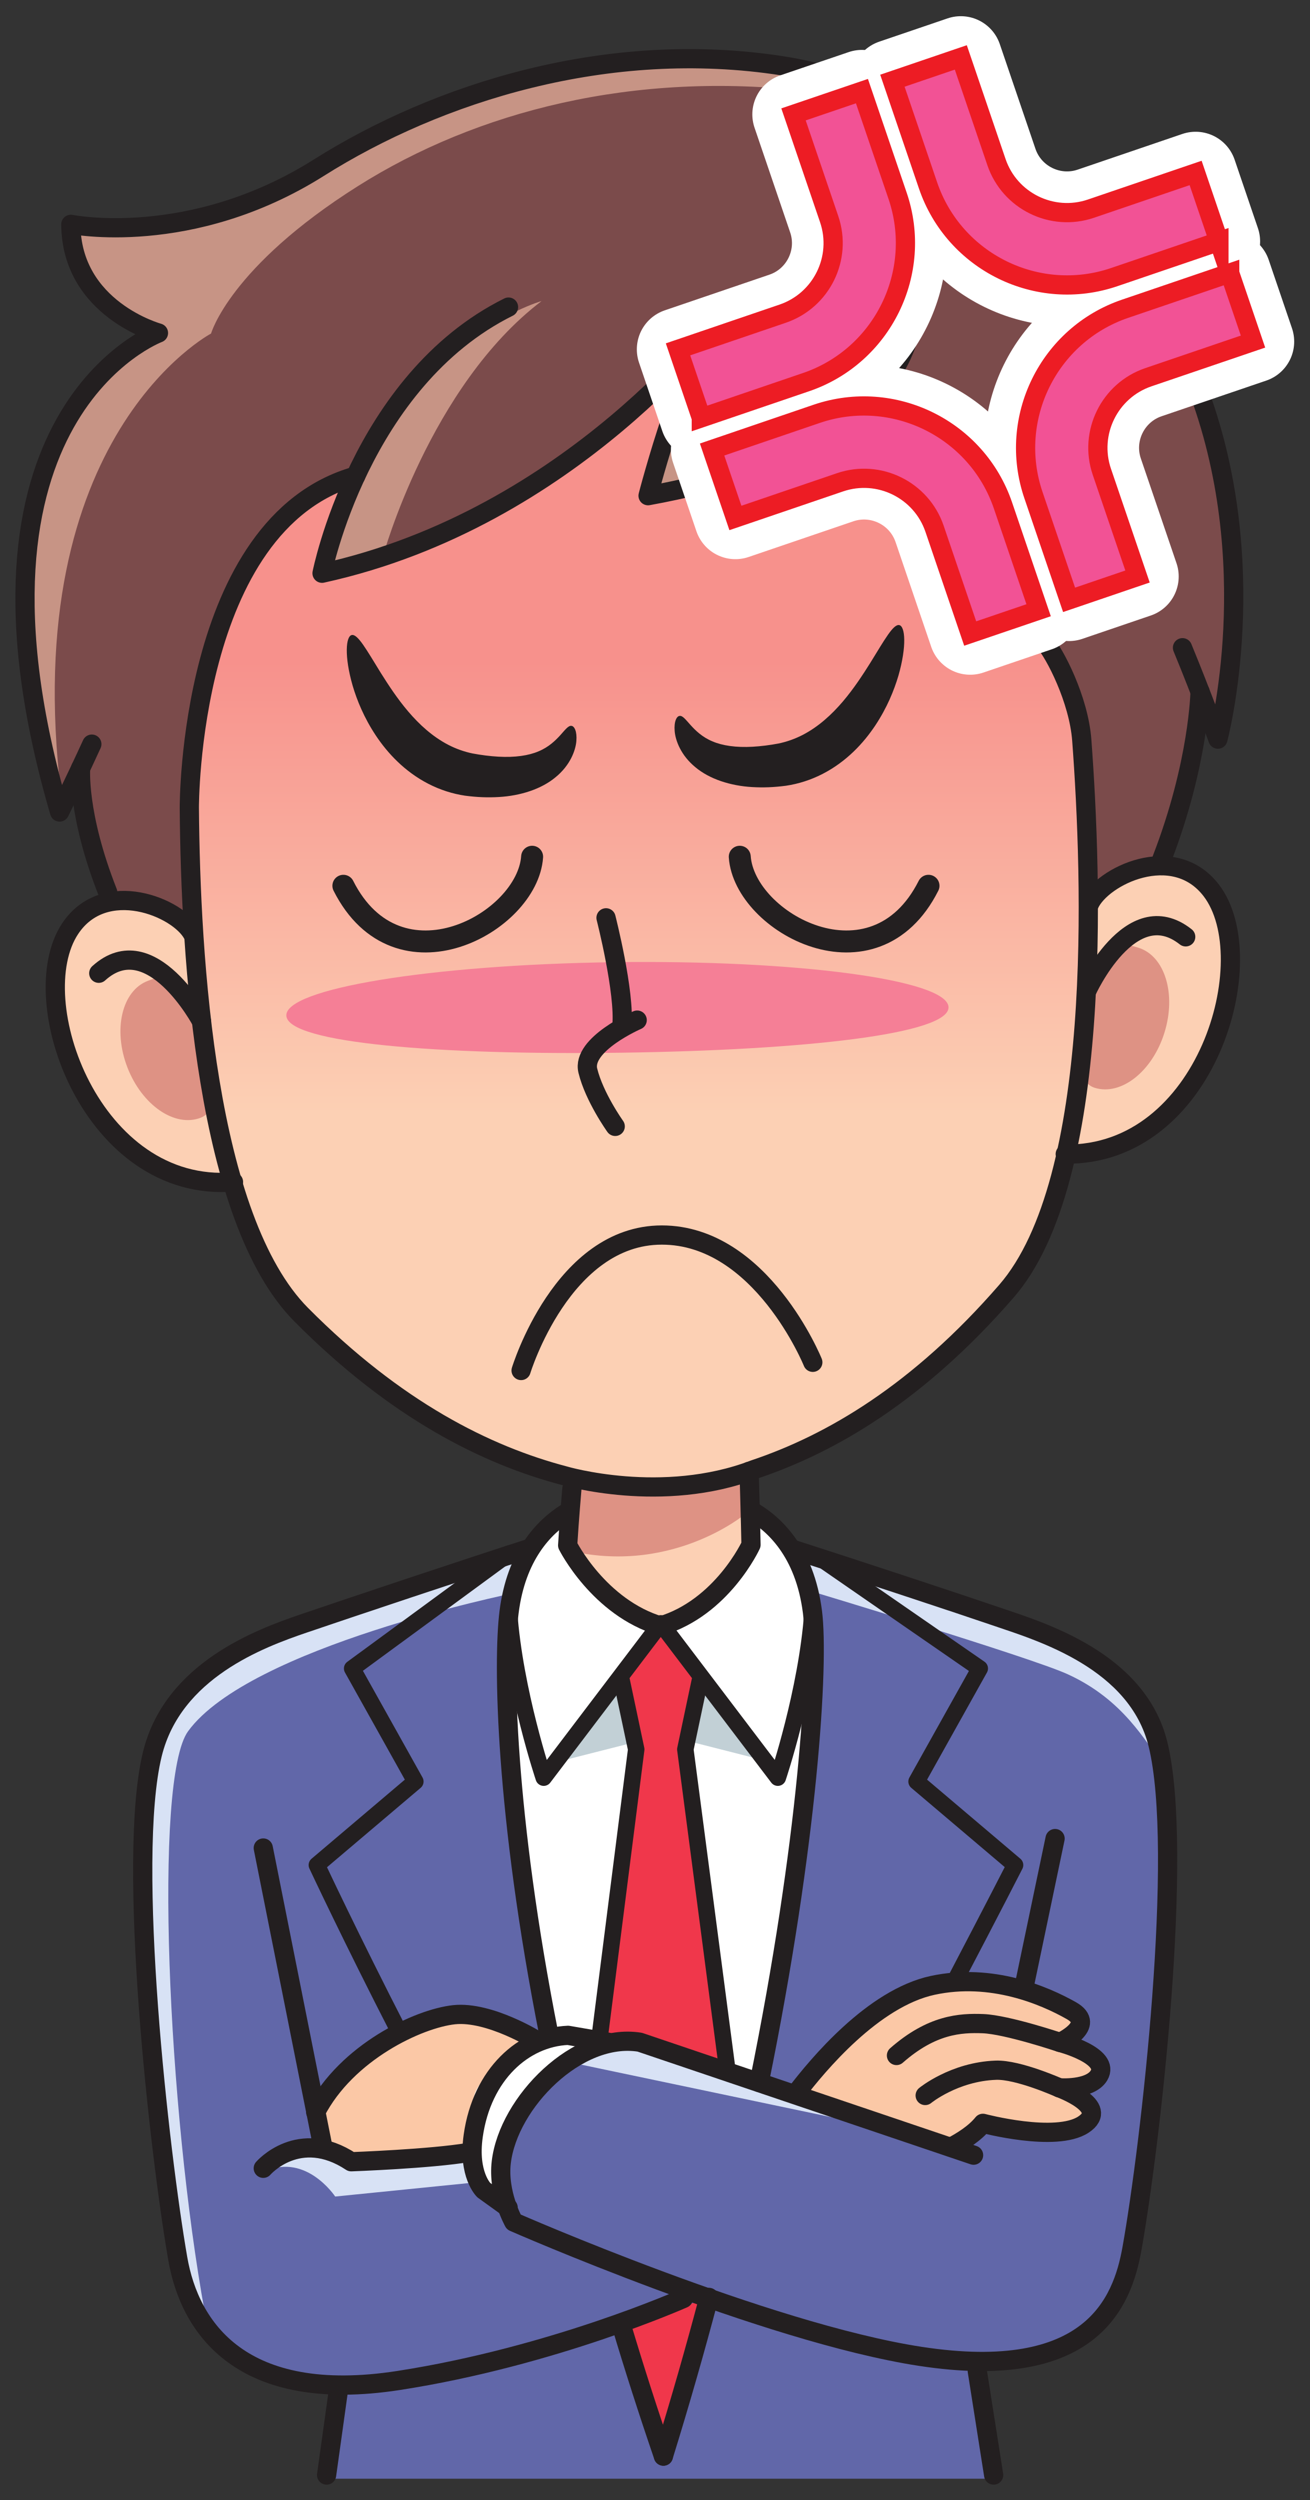 <?xml version="1.0" encoding="UTF-8" standalone="no"?>
<!-- Created with Inkscape (http://www.inkscape.org/) -->

<svg
   xmlns:dc="http://purl.org/dc/elements/1.1/"
   xmlns:cc="http://creativecommons.org/ns#"
   xmlns:rdf="http://www.w3.org/1999/02/22-rdf-syntax-ns#"
   xmlns:svg="http://www.w3.org/2000/svg"
   xmlns="http://www.w3.org/2000/svg"
   xmlns:sodipodi="http://sodipodi.sourceforge.net/DTD/sodipodi-0.dtd"
   xmlns:inkscape="http://www.inkscape.org/namespaces/inkscape"
   id="svg2"
   version="1.1"
   inkscape:version="0.91 r13725"
   xml:space="preserve"
   width="424.666"
   height="810"
   viewBox="0 0 424.666 810"
   sodipodi:docname="publicdomainq-business-man-angry.svg"
   inkscape:export-filename="/media/sdb1/_GRAFIKA/Publicdomainq/lidi/publicdomainq-business-man-angry.png"
   inkscape:export-xdpi="88.984169"
   inkscape:export-ydpi="88.984169"><rect x="0" y="0" width="424.666" height="810" fill="#333333" stroke="none"/><title
     id="title7771">Business man - angry</title><defs
     id="defs6"><clipPath
       clipPathUnits="userSpaceOnUse"
       id="clipPath58"><path
         d="M 248.324,1461.59 C 126.266,1426.93 127.109,1220.15 127.109,1220.15 128.004,1110.01 139.297,920.891 208.629,851.066 277.488,781.75 343.082,748.82 400.598,733.75 c 0,0 71.066,-21.051 138.136,4.621 56.399,18.891 119.641,56.09 183.711,129.902 70.293,80.997 62.305,300.467 54.805,400.977 -2.207,29.79 -19.727,63.35 -27.156,71.62 -108.156,120.31 -110.422,196.84 -110.422,196.84 l -14.07,-18.1 c -25.891,-27.68 -74.395,-55.98 -164.289,-72.31 0,0 28.632,110.96 53.828,131.22 0,0 -108.278,-147.61 -291.328,-187.67 0,0 4.953,25.09 18.875,58.15 l 5.636,12.59 z"
         id="path60"
         inkscape:connector-curvature="0" /></clipPath><linearGradient
       x1="0"
       y1="0"
       x2="1"
       y2="0"
       gradientUnits="userSpaceOnUse"
       gradientTransform="matrix(-1.44e-5,329.108,329.108,1.44e-5,454.57,998.091)"
       spreadMethod="pad"
       id="linearGradient62"><stop
         style="stop-opacity:1;stop-color:#fcd0b4"
         offset="0"
         id="stop64" /><stop
         style="stop-opacity:1;stop-color:#f7918c"
         offset="1"
         id="stop66" /></linearGradient></defs><sodipodi:namedview
     pagecolor="#ffffff"
     bordercolor="#666666"
     borderopacity="1"
     objecttolerance="10"
     gridtolerance="10"
     guidetolerance="10"
     inkscape:pageopacity="0"
     inkscape:pageshadow="2"
     inkscape:window-width="1920"
     inkscape:window-height="1125"
     id="namedview4"
     showgrid="false"
     inkscape:zoom="0.47950632"
     inkscape:cx="63.221625"
     inkscape:cy="117.32487"
     inkscape:window-x="0"
     inkscape:window-y="0"
     inkscape:window-maximized="1"
     inkscape:current-layer="svg2"
     fit-margin-top="5"
     fit-margin-left="5"
     fit-margin-bottom="5"
     fit-margin-right="5" /><g
     id="g12"
     transform="matrix(0.445,0,0,-0.445,4.983,804.956)"><path
       d="m 550.746,687.98 c 0,0 189.317,-57.332 247.559,-97.949 31.875,-22.23 59.98,-65.859 34.101,-289.32 -4.98,-43 -19.609,-152.402 -41.16,-181.129 C 777.133,100.77 728.91,87.82 698.324,87.82 l 16.875,-83.488 -489.269,0 7.836,67.027 c -39.993,0 -84.684,34.102 -84.684,34.102 -48.223,35.301 -57.484,282.277 -58.805,358.73 -1.18,68.219 33.036,117.207 53.137,129.911 39.461,24.957 243.457,93.878 243.457,93.878 l 163.875,0"
       style="fill:#6167a9;fill-opacity:1;fill-rule:nonzero;stroke:none"
       id="path14"
       inkscape:connector-curvature="0" /><path
       d="m 422.875,716.582 c 0,0 -53.871,-9.891 -62.863,-81.203 -6.324,-50.149 -6.059,-170.957 61.148,-436.609 l 99.578,0.769 c 58.809,257.992 66.785,385.57 60.438,435.84 -8.985,71.312 -62.86,81.203 -62.86,81.203 l -95.441,0"
       style="fill:#ffffff;fill-opacity:1;fill-rule:nonzero;stroke:none"
       id="path16"
       inkscape:connector-curvature="0" /><path
       d="m 447.035,91.359 c -9.668,33.981 -34.5,130.942 -34.5,130.942 l 40.168,313 -10.535,43.519 -0.176,10.539 28.598,37.68 29.121,-38.348 -0.684,-9.871 -10.547,-43.519 40.098,-310.653 c 0,0 -24.277,-103.226 -33.711,-136.437 L 472.914,19.23 447.035,91.359"
       style="fill:#f0374b;fill-opacity:1;fill-rule:nonzero;stroke:none"
       id="path18"
       inkscape:connector-curvature="0" /><path
       d="m 532.328,735.148 c 0,0 2.11,-34.199 1.621,-51.816 0,0 -18.594,-44.863 -63.535,-58.203 -44.922,13.34 -63.519,58.203 -63.519,58.203 0.238,-0.273 -1.868,51.816 -1.868,51.816"
       style="fill:#fcd0b4;fill-opacity:1;fill-rule:nonzero;stroke:none"
       id="path20"
       inkscape:connector-curvature="0" /><path
       d="m 407.145,753.371 123.164,0 1.336,-46.742 c 0,0 -55.508,-46.649 -133.926,-25.219 l 0.308,25.852 9.118,46.109"
       style="fill:#de9284;fill-opacity:1;fill-rule:nonzero;stroke:none"
       id="path22"
       inkscape:connector-curvature="0" /><path
       d="m 124.387,144.289 c 0,0 -34.137,90.461 -31.758,296.371 1.004,87.07 4.66,117.852 42.344,149.371 37.672,31.539 168.34,76.867 234.199,88.641 l -7.207,-29.832 c 0,0 -191.402,-39.008 -236.141,-100.328 -25.418,-34.871 -14.679,-276.442 12.203,-423.211 l -13.64,18.988"
       style="fill:#d8e2f5;fill-opacity:1;fill-rule:nonzero;stroke:none"
       id="path24"
       inkscape:connector-curvature="0" /><path
       d="m 572.875,677.059 c 206.602,-51.739 241.895,-89.368 252.871,-119.18 5.488,-14.891 12.539,-32.93 9.016,-31.359 -11.836,14.062 -27.043,44.699 -68.215,63.511 -27.059,12.367 -189.356,61.168 -189.356,61.168 l -4.316,25.86"
       style="fill:#d8e2f5;fill-opacity:1;fill-rule:nonzero;stroke:none"
       id="path26"
       inkscape:connector-curvature="0" /><path
       d="m 452.703,540.91 -9.48,47.891 -54.649,-64.192 64.129,16.301"
       style="fill:#c2d0d6;fill-opacity:1;fill-rule:nonzero;stroke:none"
       id="path28"
       inkscape:connector-curvature="0" /><path
       d="m 491.801,540.91 9.472,47.891 54.649,-64.192 -64.121,16.301"
       style="fill:#c2d0d6;fill-opacity:1;fill-rule:nonzero;stroke:none"
       id="path30"
       inkscape:connector-curvature="0" /><path
       d="m 220.398,267.551 4.653,-23.332 4.058,-1.598 c 5.102,-1.59 10.532,-4.101 16.219,-7.871 0,0 57.453,2.039 85.176,6.762 l 2.223,4.707 c 0.121,2.273 0.359,4.672 0.718,7.23 4.489,31.903 21.211,54.582 42.075,65.41 l 4.328,3.09 c 0,0 -34.465,21.633 -60.164,18.942 C 294,338.172 241.941,313.84 219.645,270.582 l 0.753,-3.031"
       style="fill:#fbc8a6;fill-opacity:1;fill-rule:nonzero;stroke:none"
       id="path32"
       inkscape:connector-curvature="0" /><path
       d="m 681.539,245.969 c 7.957,4.121 17.383,10.062 23.211,17.269 0,0 52.656,-13.976 72.559,-0.906 19.902,13.09 -17.422,26.547 -17.422,26.547 0,0 22.207,-1.777 28.652,8.883 8.711,14.429 -28.125,23.898 -28.125,23.898 0,0 26.875,12.36 8.184,22.942 -19.375,10.957 -57.461,27.378 -100.098,18.257 -42.129,-9.058 -82.891,-56.648 -99.219,-77.789 0,0 111.594,-38.05 112.258,-39.101"
       style="fill:#fbc8a6;fill-opacity:1;fill-rule:nonzero;stroke:none"
       id="path34"
       inkscape:connector-curvature="0" /><path
       d="m 425.793,325.082 c 0,0 -26.09,8.508 -35.836,2.719 -9.738,-5.813 -50.312,-24.86 -55.719,-44.469 -5.406,-19.613 -2.019,-53.203 0.668,-60.641 2.711,-7.441 21.571,-18.82 21.571,-18.82 0,0 -13.309,39.688 2.593,62.981 18.926,27.707 53.2,46.75 57.922,49.437 4.742,2.699 8.801,8.793 8.801,8.793"
       style="fill:#ffffff;fill-opacity:1;fill-rule:nonzero;stroke:none"
       id="path36"
       inkscape:connector-curvature="0" /><path
       d="m 573.656,279.539 -119.371,42.93 c 0,0 -52.922,0.59 -68.215,-27.059 l 28.817,-189.949 87.812,29.758 21.965,-8.59 48.992,152.91"
       style="fill:#6167a9;fill-opacity:1;fill-rule:nonzero;stroke:none"
       id="path38"
       inkscape:connector-curvature="0" /><path
       d="m 410.188,306.191 c 0,0 32.921,21.168 53.312,14.11 l 170.93,-61.153 -224.242,47.043"
       style="fill:#d8e2f5;fill-opacity:1;fill-rule:nonzero;stroke:none"
       id="path40"
       inkscape:connector-curvature="0" /><path
       d="m 178.098,226.219 c 0,0 12.539,18.043 32.14,18.043 19.606,0 35.09,-9.512 35.09,-9.512 l 85.176,6.762 3.617,-21.563 -101.141,-10.187 c 0,0 -22.738,34.476 -54.882,16.457"
       style="fill:#d8e2f5;fill-opacity:1;fill-rule:nonzero;stroke:none"
       id="path42"
       inkscape:connector-curvature="0" /><path
       d="m 67.684,1158.5 c -22.527,57.11 -19.75,90.38 -19.75,90.38 L 32.605,1217 c -84.941,290.34 72.028,348.74 72.028,348.74 0,0 -63.485,17.26 -63.813,79.14 0,0 87.239,-17.7 180.7,41.23 86.503,54.52 210.515,94.03 338.035,74.1 115.039,-18.01 139.961,-98.28 139.961,-98.28 0,0 114.062,-12.52 160.957,-133.32 50.449,-130 15.937,-258.54 15.937,-258.54 l -12.988,34.58 c 0,0 -0.801,-51.98 -27.793,-121.85 l -11.328,-35.55 -737.856,-40.86 -18.762,52.11"
       style="fill:#7b4b4b;fill-opacity:1;fill-rule:nonzero;stroke:none"
       id="path44"
       inkscape:connector-curvature="0" /><path
       d="m 69.504,1153.47 16.941,-47.08 22.403,1.26 -38.926,45.49 c -0.094,0 -0.281,0.19 -0.418,0.33 z m 790.969,375.14 c -46.895,120.8 -160.957,133.32 -160.957,133.32 0,0 -24.922,80.27 -139.961,98.28 -127.52,19.93 -251.532,-19.58 -338.035,-74.1 -93.461,-58.93 -180.7,-41.23 -180.7,-41.23 0.328,-61.88 63.813,-79.14 63.813,-79.14 0,0 -156.969,-58.4 -72.028,-348.74 l 2.484,5.22 c -0.777,2.99 -1.41,5.89 -1.742,8.57 -31.781,260.98 109.211,335.28 109.211,335.28 0,0 13.515,48.38 106.972,107.32 86.516,54.56 201.055,84.15 329.215,68.97 126.141,-14.95 128.563,-118.15 128.563,-118.15 0,0 119.933,-19.12 167.421,-140.6 -3.73,14.84 -8.398,29.94 -14.257,45"
       style="fill:#c79485;fill-opacity:1;fill-rule:nonzero;stroke:none"
       id="path46"
       inkscape:connector-curvature="0" /><path
       d="M 159.293,947.676 C 56.449,939.367 5.641,1079.99 40.297,1132.06 c 24.984,37.6 78.75,15.8 89.316,-4.04"
       style="fill:#fcd0b4;fill-opacity:1;fill-rule:nonzero;stroke:none"
       id="path48"
       inkscape:connector-curvature="0" /><path
       d="m 129.238,1070.66 c 10.66,-27.52 24.551,-68.19 5.746,-75.512 -18.828,-7.246 -42.699,9.102 -53.359,36.602 -10.664,27.54 -4.035,55.77 14.766,63.02 18.824,7.31 22.199,3.41 32.847,-24.11"
       style="fill:#de9284;fill-opacity:1;fill-rule:nonzero;stroke:none"
       id="path50"
       inkscape:connector-curvature="0" /><path
       d="m 765.199,967.961 c 103.156,-1.398 144.453,142.269 106.406,191.969 -27.449,35.83 -79.636,10.45 -88.855,-10.04"
       style="fill:#fcd0b4;fill-opacity:1;fill-rule:nonzero;stroke:none"
       id="path52"
       inkscape:connector-curvature="0" /><g
       id="g54"><g
         id="g56"
         clip-path="url(#clipPath58)"><path
           d="M 248.324,1461.59 C 126.266,1426.93 127.109,1220.15 127.109,1220.15 128.004,1110.01 139.297,920.891 208.629,851.066 277.488,781.75 343.082,748.82 400.598,733.75 c 0,0 71.066,-21.051 138.136,4.621 56.399,18.891 119.641,56.09 183.711,129.902 70.293,80.997 62.305,300.467 54.805,400.977 -2.207,29.79 -19.727,63.35 -27.156,71.62 -108.156,120.31 -110.422,196.84 -110.422,196.84 l -14.07,-18.1 c -25.891,-27.68 -74.395,-55.98 -164.289,-72.31 0,0 28.632,110.96 53.828,131.22 0,0 -108.278,-147.61 -291.328,-187.67 0,0 4.953,25.09 18.875,58.15 l 5.636,12.59"
           style="fill:url(#linearGradient62);fill-opacity:1;fill-rule:nonzero;stroke:none"
           id="path68"
           inkscape:connector-curvature="0" /></g></g><path
       d="m 679.77,1075.94 c 1.621,-19.81 -105.02,-31.6 -238.286,-33.44 -133.183,-1.86 -242.531,7 -244.082,26.79 -1.632,19.76 105.125,37.25 238.328,39.1 133.18,1.84 242.458,-12.69 244.04,-32.45"
       style="fill:#f57f96;fill-opacity:1;fill-rule:nonzero;stroke:none"
       id="path70"
       inkscape:connector-curvature="0" /><path
       d="m 786.957,1092.69 c -8.789,-28.17 -19.93,-69.7 -0.684,-75.74 19.27,-5.99 42.012,11.95 50.782,40.09 8.808,28.17 0.332,55.88 -18.926,61.89 -19.297,6 -22.383,1.91 -31.172,-26.24"
       style="fill:#de9284;fill-opacity:1;fill-rule:nonzero;stroke:none"
       id="path72"
       inkscape:connector-curvature="0" /><path
       d="m 383.324,1589.7 c 0,0 -112.558,-30.56 -153.668,-194.64 l 38.176,9.03 c 0,0 33.988,123.66 115.492,185.61"
       style="fill:#c79485;fill-opacity:1;fill-rule:nonzero;stroke:none"
       id="path74"
       inkscape:connector-curvature="0" /><path
       d="m 543.715,1592.8 c 0,0 -48.418,-11.76 -76.543,-142.07 l 31.738,6.33 c 0,0 7.891,90.82 44.805,135.74"
       style="fill:#c79485;fill-opacity:1;fill-rule:nonzero;stroke:none"
       id="path76"
       inkscape:connector-curvature="0" /><path
       d="m 405.027,1280.45 c 2.153,-0.09 4.246,-3.99 3.641,-11.08 -0.555,-6.89 -4.586,-17.71 -15.082,-26.26 -10.324,-8.68 -25.633,-13.57 -41.383,-14.47 -8.098,-0.46 -15.676,-0.2 -24.652,0.98 -9,1.33 -18.203,4.26 -26.781,8.68 -17.274,8.92 -29.672,22.34 -38.196,35.14 -8.586,12.93 -13.711,25.56 -16.894,36.32 -6.223,21.63 -4.891,35.92 -0.66,36.8 4.339,0.99 10.707,-10.61 21.293,-27.73 10.546,-16.72 25.972,-40.22 49.054,-52.19 5.731,-2.95 11.61,-5.02 17.563,-6.26 6.011,-1.15 13.066,-2.05 18.91,-2.36 12.082,-0.7 22.07,0.78 29.355,3.91 14.852,6.21 19.496,19.16 23.832,18.52"
       style="fill:#231f20;fill-opacity:1;fill-rule:nonzero;stroke:none"
       id="path78"
       inkscape:connector-curvature="0" /><path
       d="m 483.93,1287.69 c 4.336,0.64 8.984,-12.32 23.828,-18.52 7.285,-3.13 17.277,-4.61 29.355,-3.92 5.84,0.32 12.903,1.21 18.907,2.37 5.957,1.24 11.835,3.31 17.57,6.26 23.074,11.96 38.504,35.47 49.051,52.19 10.586,17.11 16.953,28.72 21.289,27.73 4.238,-0.89 5.566,-15.17 -0.653,-36.81 -3.183,-10.76 -8.312,-23.38 -16.894,-36.31 -8.528,-12.81 -20.93,-26.23 -38.195,-35.14 -8.575,-4.43 -17.782,-7.36 -26.778,-8.68 -8.984,-1.18 -16.562,-1.44 -24.656,-0.98 -15.754,0.9 -31.066,5.79 -41.379,14.46 -10.508,8.56 -14.531,19.38 -15.086,26.26 -0.605,7.09 1.492,11 3.641,11.09"
       style="fill:#231f20;fill-opacity:1;fill-rule:nonzero;stroke:none"
       id="path80"
       inkscape:connector-curvature="0" /><path
       d="M 375.043,681.77 C 331.152,667.711 238.578,636.73 209.801,626.891 178.516,616.191 114.805,592.98 99.809,531.961 80.738,454.262 105.02,240.891 118.316,164.461 127.078,114.082 164.668,58.141 279.199,75.852 391.605,93.25 486.676,135.582 486.676,135.582"
       style="fill:none;stroke:#231f20;stroke-width:14;stroke-linecap:round;stroke-linejoin:round;stroke-miterlimit:10;stroke-dasharray:none;stroke-opacity:1"
       id="path82"
       inkscape:connector-curvature="0" /><path
       d="M 566.84,680.77 C 611.5,666.441 688.52,640.988 715.629,631.711 746.91,621.031 817.359,600.109 832.367,539.07 851.449,461.34 827.035,248.148 813.414,171.809 806.391,132.52 783.715,74.34 659.184,93.422 546.742,110.66 363.063,191.23 363.063,191.23 c 0,0 -11.801,20.911 -9.079,43.641 5.211,43.399 55.457,94.551 100.883,87.25 l 243.164,-82.242"
       style="fill:none;stroke:#231f20;stroke-width:14;stroke-linecap:round;stroke-linejoin:round;stroke-miterlimit:10;stroke-dasharray:none;stroke-opacity:1"
       id="path84"
       inkscape:connector-curvature="0" /><path
       d="m 431.695,322.121 -29.093,5 c -32.27,-1.359 -62.719,-28.172 -69.067,-73.16 -4.015,-28.34 7.711,-39.539 7.711,-39.539 l 17.719,-12.75"
       style="fill:none;stroke:#231f20;stroke-width:14;stroke-linecap:round;stroke-linejoin:round;stroke-miterlimit:10;stroke-dasharray:none;stroke-opacity:1"
       id="path86"
       inkscape:connector-curvature="0" /><path
       d="m 380.336,323.059 c 0,0 -34.754,21.793 -60.68,19.082 -25.902,-2.743 -78.39,-27.27 -100.883,-70.903"
       style="fill:none;stroke:#231f20;stroke-width:14;stroke-linecap:round;stroke-linejoin:round;stroke-miterlimit:10;stroke-dasharray:none;stroke-opacity:1"
       id="path88"
       inkscape:connector-curvature="0" /><path
       d="M 180.59,463.492 224.223,244.66"
       style="fill:none;stroke:#231f20;stroke-width:14;stroke-linecap:round;stroke-linejoin:round;stroke-miterlimit:10;stroke-dasharray:none;stroke-opacity:1"
       id="path90"
       inkscape:connector-curvature="0" /><path
       d="M 757.406,470.371 734.359,360.301"
       style="fill:none;stroke:#231f20;stroke-width:14;stroke-linecap:round;stroke-linejoin:round;stroke-miterlimit:10;stroke-dasharray:none;stroke-opacity:1"
       id="path92"
       inkscape:connector-curvature="0" /><path
       d="m 180.59,230.332 c 0,0 25.91,29.988 64.09,4.758 0,0 57.941,2.07 85.894,6.832"
       style="fill:none;stroke:#231f20;stroke-width:14;stroke-linecap:round;stroke-linejoin:round;stroke-miterlimit:10;stroke-dasharray:none;stroke-opacity:1"
       id="path94"
       inkscape:connector-curvature="0" /><path
       d="m 681.48,245.672 c 8.008,4.137 17.508,10.098 23.368,17.387 0,0 53.105,-14.118 73.183,-0.938 20.059,13.219 -17.597,26.801 -17.597,26.801 0,0 22.402,-1.801 28.906,8.937 8.789,14.532 -28.36,24.102 -28.36,24.102 0,0 27.09,12.461 8.254,23.148 -19.543,11.032 -57.949,27.61 -100.949,18.403 -43.504,-9.364 -83.808,-57.981 -99.441,-78.442"
       style="fill:none;stroke:#231f20;stroke-width:14;stroke-linecap:round;stroke-linejoin:round;stroke-miterlimit:10;stroke-dasharray:none;stroke-opacity:1"
       id="path96"
       inkscape:connector-curvature="0" /><path
       d="m 760.434,288.922 c 0,0 -29.891,13.398 -46.172,12.808 -30.371,-1.082 -51.485,-18.398 -51.485,-18.398"
       style="fill:none;stroke:#231f20;stroke-width:14;stroke-linecap:round;stroke-linejoin:round;stroke-miterlimit:10;stroke-dasharray:none;stroke-opacity:1"
       id="path98"
       inkscape:connector-curvature="0" /><path
       d="m 760.98,321.961 c 0,0 -38.425,12.93 -55.976,13.66 -16.68,0.641 -37.383,-0.551 -63.145,-23.172"
       style="fill:none;stroke:#231f20;stroke-width:14;stroke-linecap:round;stroke-linejoin:round;stroke-miterlimit:10;stroke-dasharray:none;stroke-opacity:1"
       id="path100"
       inkscape:connector-curvature="0" /><path
       d="M 235.813,72.16 226.723,7"
       style="fill:none;stroke:#231f20;stroke-width:14;stroke-linecap:round;stroke-linejoin:round;stroke-miterlimit:10;stroke-dasharray:none;stroke-opacity:1"
       id="path102"
       inkscape:connector-curvature="0" /><path
       d="M 700.738,82.711 712.652,7"
       style="fill:none;stroke:#231f20;stroke-width:14;stroke-linecap:round;stroke-linejoin:round;stroke-miterlimit:10;stroke-dasharray:none;stroke-opacity:1"
       id="path104"
       inkscape:connector-curvature="0" /><path
       d="m 441.387,116.34 c 9.238,-30.852 19.437,-62.731 30.687,-95.551"
       style="fill:none;stroke:#231f20;stroke-width:14;stroke-linecap:round;stroke-linejoin:round;stroke-miterlimit:10;stroke-dasharray:none;stroke-opacity:1"
       id="path106"
       inkscape:connector-curvature="0" /><path
       d="m 401.094,707.262 c -16.098,-10.133 -36.254,-30.821 -41.446,-72 -4.554,-36.121 -2.925,-146.442 29.114,-308.141"
       style="fill:none;stroke:#231f20;stroke-width:14;stroke-linecap:round;stroke-linejoin:round;stroke-miterlimit:10;stroke-dasharray:none;stroke-opacity:1"
       id="path108"
       inkscape:connector-curvature="0" /><path
       d="M 505.258,136.332 C 495.367,98.941 484.34,60.32 472.074,20.789"
       style="fill:none;stroke:#231f20;stroke-width:14;stroke-linecap:round;stroke-linejoin:round;stroke-miterlimit:10;stroke-dasharray:none;stroke-opacity:1"
       id="path110"
       inkscape:connector-curvature="0" /><path
       d="m 535.59,709.391 c 16.543,-9.219 39.484,-29.809 45.078,-74.129 4.797,-38.024 -3.133,-167.012 -38.809,-342.442"
       style="fill:none;stroke:#231f20;stroke-width:14;stroke-linecap:round;stroke-linejoin:round;stroke-miterlimit:10;stroke-dasharray:none;stroke-opacity:1"
       id="path112"
       inkscape:connector-curvature="0" /><path
       d="m 359.355,677.781 -114.011,-83.57 46.023,-82.32 -71.742,-60.789 c 0,0 25.063,-53.512 59.98,-121.461"
       style="fill:none;stroke:#231f20;stroke-width:12;stroke-linecap:round;stroke-linejoin:round;stroke-miterlimit:10;stroke-dasharray:none;stroke-opacity:1"
       id="path114"
       inkscape:connector-curvature="0" /><path
       d="m 534.516,737.691 c 0,0 1.074,-36.691 1.379,-53.441 0,0 -20.989,-45.781 -65.911,-59.121 -44.929,13.34 -67.656,58.723 -67.656,58.723 1.184,19.359 3.098,41.359 3.098,41.359"
       style="fill:none;stroke:#231f20;stroke-width:14;stroke-linecap:round;stroke-linejoin:round;stroke-miterlimit:10;stroke-dasharray:none;stroke-opacity:1"
       id="path116"
       inkscape:connector-curvature="0" /><path
       d="m 590.414,671.672 112.121,-77.461 -46.027,-82.32 71.738,-60.789 c 0,0 -16.68,-32.602 -43.289,-83.364"
       style="fill:none;stroke:#231f20;stroke-width:12;stroke-linecap:round;stroke-linejoin:round;stroke-miterlimit:10;stroke-dasharray:none;stroke-opacity:1"
       id="path118"
       inkscape:connector-curvature="0" /><path
       d="M 441.73,585.129 452.266,535.301 425.094,321.469"
       style="fill:none;stroke:#231f20;stroke-width:12;stroke-linecap:round;stroke-linejoin:round;stroke-miterlimit:10;stroke-dasharray:none;stroke-opacity:1"
       id="path120"
       inkscape:connector-curvature="0" /><path
       d="M 498.578,585.129 488.051,535.301 518.5,303.051"
       style="fill:none;stroke:#231f20;stroke-width:12;stroke-linecap:round;stroke-linejoin:round;stroke-miterlimit:10;stroke-dasharray:none;stroke-opacity:1"
       id="path122"
       inkscape:connector-curvature="0" /><path
       d="M 580.668,635.262 C 576.605,577.641 555.434,514.719 555.434,514.719 l -85.274,112.32 -85.281,-112.32 c 0,0 -21.172,62.922 -25.231,120.543"
       style="fill:none;stroke:#231f20;stroke-width:12;stroke-linecap:round;stroke-linejoin:round;stroke-miterlimit:10;stroke-dasharray:none;stroke-opacity:1"
       id="path124"
       inkscape:connector-curvature="0" /><path
       d="m 376.445,1185.15 c -3.34,-48.13 -97.836,-99.71 -137.496,-21.13"
       style="fill:none;stroke:#231f20;stroke-width:16;stroke-linecap:round;stroke-linejoin:round;stroke-miterlimit:10;stroke-dasharray:none;stroke-opacity:1"
       id="path126"
       inkscape:connector-curvature="0" /><path
       d="m 527.699,1185.15 c 3.34,-48.13 97.832,-99.71 137.492,-21.13"
       style="fill:none;stroke:#231f20;stroke-width:16;stroke-linecap:round;stroke-linejoin:round;stroke-miterlimit:10;stroke-dasharray:none;stroke-opacity:1"
       id="path128"
       inkscape:connector-curvature="0" /><path
       d="m 653.227,1598.41 c 0,0 26.347,-110.76 -192.325,-150.4 0,0 28.653,110.97 53.848,131.22 0,0 -108.289,-147.6 -291.344,-187.67 0,0 27.657,140.03 135.836,193.76"
       style="fill:none;stroke:#231f20;stroke-width:14;stroke-linecap:round;stroke-linejoin:round;stroke-miterlimit:10;stroke-dasharray:none;stroke-opacity:1"
       id="path130"
       inkscape:connector-curvature="0" /><path
       d="m 452.973,1066.23 c 0,0 -40.653,-17.57 -35.946,-36.82 4.668,-19.24 19.946,-40.551 19.946,-40.551"
       style="fill:none;stroke:#231f20;stroke-width:14;stroke-linecap:round;stroke-linejoin:round;stroke-miterlimit:10;stroke-dasharray:none;stroke-opacity:1"
       id="path132"
       inkscape:connector-curvature="0" /><path
       d="m 430.277,1140.7 c 0,0 13.946,-54.54 11.539,-78.89"
       style="fill:none;stroke:#231f20;stroke-width:14;stroke-linecap:round;stroke-linejoin:round;stroke-miterlimit:10;stroke-dasharray:none;stroke-opacity:1"
       id="path134"
       inkscape:connector-curvature="0" /><path
       d="M 158.895,948.391 C 56.035,940.09 5.258,1080.71 39.902,1132.79 c 24.98,37.59 78.746,15.76 89.317,-4.05"
       style="fill:none;stroke:#231f20;stroke-width:14;stroke-linecap:round;stroke-linejoin:round;stroke-miterlimit:10;stroke-dasharray:none;stroke-opacity:1"
       id="path136"
       inkscape:connector-curvature="0" /><path
       d="m 135.609,1065.32 c 0,0 -36.863,69.44 -74.863,35.02"
       style="fill:none;stroke:#231f20;stroke-width:14;stroke-linecap:round;stroke-linejoin:round;stroke-miterlimit:10;stroke-dasharray:none;stroke-opacity:1"
       id="path138"
       inkscape:connector-curvature="0" /><path
       d="m 764.809,968.684 c 103.156,-1.407 144.453,142.256 106.386,191.956 -27.441,35.82 -79.617,10.45 -88.847,-10.03"
       style="fill:none;stroke:#231f20;stroke-width:14;stroke-linecap:round;stroke-linejoin:round;stroke-miterlimit:10;stroke-dasharray:none;stroke-opacity:1"
       id="path140"
       inkscape:connector-curvature="0" /><path
       d="m 780.219,1086.89 c 0,0 32.129,71.74 72.344,39.96"
       style="fill:none;stroke:#231f20;stroke-width:14;stroke-linecap:round;stroke-linejoin:round;stroke-miterlimit:10;stroke-dasharray:none;stroke-opacity:1"
       id="path142"
       inkscape:connector-curvature="0" /><path
       d="m 639.281,1538.43 c 0,0 2.266,-76.54 110.41,-196.84 7.442,-8.3 24.961,-41.83 27.168,-71.62 C 784.34,1169.46 792.328,949.973 722.055,868.977 657.965,795.172 594.73,757.969 538.344,739.09 c -67.09,-25.68 -138.153,-4.629 -138.153,-4.629 -57.511,15.078 -123.097,47.988 -191.976,117.324 -69.32,69.809 -80.602,258.925 -81.496,369.065 0,0 -0.86,206.79 121.187,241.45"
       style="fill:none;stroke:#231f20;stroke-width:14;stroke-linecap:round;stroke-linejoin:round;stroke-miterlimit:10;stroke-dasharray:none;stroke-opacity:1"
       id="path144"
       inkscape:connector-curvature="0" /><path
       d="m 55.703,1267.15 c -12.516,-27.29 -23.496,-49.42 -23.496,-49.42 -84.941,290.32 72.027,348.73 72.027,348.73 0,0 -63.488,17.24 -63.82,79.11 0,0 87.246,-17.69 180.707,41.26 86.492,54.52 210.512,94.01 338.035,74.08 115.047,-18 139.961,-98.27 139.961,-98.27 0,0 114.071,-12.53 160.946,-133.32 50.449,-129.97 15.957,-258.54 15.957,-258.54 0,0 -11.602,32.14 -25.801,66.56"
       style="fill:none;stroke:#231f20;stroke-width:14;stroke-linecap:round;stroke-linejoin:round;stroke-miterlimit:10;stroke-dasharray:none;stroke-opacity:1"
       id="path146"
       inkscape:connector-curvature="0" /><path
       d="m 47.535,1249.59 c 0,0 -2.785,-33.27 19.754,-90.38"
       style="fill:none;stroke:#231f20;stroke-width:14;stroke-linecap:round;stroke-linejoin:round;stroke-miterlimit:10;stroke-dasharray:none;stroke-opacity:1"
       id="path148"
       inkscape:connector-curvature="0" /><path
       d="m 863.012,1305.36 c 0,0 -0.801,-51.98 -27.774,-121.83"
       style="fill:none;stroke:#231f20;stroke-width:14;stroke-linecap:round;stroke-linejoin:round;stroke-miterlimit:10;stroke-dasharray:none;stroke-opacity:1"
       id="path150"
       inkscape:connector-curvature="0" /><path
       d="m 368.414,811.125 c 0,0 30,98.633 102.5,98.633 72.5,0 110,-92.656 110,-92.656"
       style="fill:none;stroke:#231f20;stroke-width:14;stroke-linecap:round;stroke-linejoin:round;stroke-miterlimit:10;stroke-dasharray:none;stroke-opacity:1"
       id="path152"
       inkscape:connector-curvature="0" /><path
       d="m 499.691,1504.69 -16.972,49.86 76.25,25.98 c 28.32,9.65 43.508,40.5 33.859,68.81 l -25.969,76.27 49.844,16.95 25.977,-76.22 c 18.996,-55.81 -10.926,-116.67 -66.727,-135.66 l -76.262,-25.99 z"
       style="fill:none;stroke:#ffffff;stroke-width:60;stroke-linecap:round;stroke-linejoin:round;stroke-miterlimit:10;stroke-dasharray:none;stroke-opacity:1"
       id="path154"
       inkscape:connector-curvature="0" /><path
       d="m 876.762,1633.12 -16.973,49.85 -76.258,-25.98 c -28.312,-9.63 -59.179,5.56 -68.82,33.86 l -25.977,76.25 -49.832,-16.97 25.957,-76.24 c 19.004,-55.8 79.864,-85.75 135.645,-66.74 l 76.258,25.97 z"
       style="fill:none;stroke:#ffffff;stroke-width:60;stroke-linecap:round;stroke-linejoin:round;stroke-miterlimit:10;stroke-dasharray:none;stroke-opacity:1"
       id="path156"
       inkscape:connector-curvature="0" /><path
       d="m 507.543,1481.63 16.984,-49.83 76.25,25.97 c 28.309,9.65 59.18,-5.54 68.828,-33.85 l 25.958,-76.25 49.851,16.96 -25.957,76.24 c -19.012,55.81 -79.863,85.74 -135.664,66.76 l -76.25,-26 z"
       style="fill:none;stroke:#ffffff;stroke-width:60;stroke-linecap:round;stroke-linejoin:round;stroke-miterlimit:10;stroke-dasharray:none;stroke-opacity:1"
       id="path158"
       inkscape:connector-curvature="0" /><path
       d="m 884.613,1610.06 16.973,-49.85 -76.258,-25.96 c -28.312,-9.64 -43.488,-40.53 -33.848,-68.83 l 25.977,-76.24 -49.855,-16.99 -25.965,76.25 c -19.004,55.79 10.937,116.64 66.718,135.65 l 76.258,25.97 z"
       style="fill:none;stroke:#ffffff;stroke-width:60;stroke-linecap:round;stroke-linejoin:round;stroke-miterlimit:10;stroke-dasharray:none;stroke-opacity:1"
       id="path160"
       inkscape:connector-curvature="0" /><path
       d="m 499.691,1504.69 -16.972,49.86 76.25,25.98 c 28.32,9.65 43.508,40.5 33.859,68.81 l -25.969,76.27 49.844,16.95 25.977,-76.22 c 18.996,-55.81 -10.926,-116.67 -66.727,-135.66 l -76.262,-25.99"
       style="fill:#f25295;fill-opacity:1;fill-rule:nonzero;stroke:none"
       id="path162"
       inkscape:connector-curvature="0" /><path
       d="m 499.691,1504.69 -16.972,49.86 76.25,25.98 c 28.32,9.65 43.508,40.5 33.859,68.81 l -25.969,76.27 49.844,16.95 25.977,-76.22 c 18.996,-55.81 -10.926,-116.67 -66.727,-135.66 l -76.262,-25.99 z"
       style="fill:none;stroke:#ed1c24;stroke-width:14;stroke-linecap:butt;stroke-linejoin:miter;stroke-miterlimit:10;stroke-dasharray:none;stroke-opacity:1"
       id="path164"
       inkscape:connector-curvature="0" /><path
       d="m 876.762,1633.12 -16.973,49.85 -76.258,-25.98 c -28.312,-9.63 -59.179,5.56 -68.82,33.86 l -25.977,76.25 -49.832,-16.97 25.957,-76.24 c 19.004,-55.8 79.864,-85.75 135.645,-66.74 l 76.258,25.97"
       style="fill:#f25295;fill-opacity:1;fill-rule:nonzero;stroke:none"
       id="path166"
       inkscape:connector-curvature="0" /><path
       d="m 876.762,1633.12 -16.973,49.85 -76.258,-25.98 c -28.312,-9.63 -59.179,5.56 -68.82,33.86 l -25.977,76.25 -49.832,-16.97 25.957,-76.24 c 19.004,-55.8 79.864,-85.75 135.645,-66.74 l 76.258,25.97 z"
       style="fill:none;stroke:#ed1c24;stroke-width:14;stroke-linecap:butt;stroke-linejoin:miter;stroke-miterlimit:10;stroke-dasharray:none;stroke-opacity:1"
       id="path168"
       inkscape:connector-curvature="0" /><path
       d="m 507.543,1481.63 16.984,-49.83 76.25,25.97 c 28.309,9.65 59.18,-5.54 68.828,-33.85 l 25.958,-76.25 49.851,16.96 -25.957,76.24 c -19.012,55.81 -79.863,85.74 -135.664,66.76 l -76.25,-26"
       style="fill:#f25295;fill-opacity:1;fill-rule:nonzero;stroke:none"
       id="path170"
       inkscape:connector-curvature="0" /><path
       d="m 507.543,1481.63 16.984,-49.83 76.25,25.97 c 28.309,9.65 59.18,-5.54 68.828,-33.85 l 25.958,-76.25 49.851,16.96 -25.957,76.24 c -19.012,55.81 -79.863,85.74 -135.664,66.76 l -76.25,-26 z"
       style="fill:none;stroke:#ed1c24;stroke-width:14;stroke-linecap:butt;stroke-linejoin:miter;stroke-miterlimit:10;stroke-dasharray:none;stroke-opacity:1"
       id="path172"
       inkscape:connector-curvature="0" /><path
       d="m 884.613,1610.06 16.973,-49.85 -76.258,-25.96 c -28.312,-9.64 -43.488,-40.53 -33.848,-68.83 l 25.977,-76.24 -49.855,-16.99 -25.965,76.25 c -19.004,55.79 10.937,116.64 66.718,135.65 l 76.258,25.97"
       style="fill:#f25295;fill-opacity:1;fill-rule:nonzero;stroke:none"
       id="path174"
       inkscape:connector-curvature="0" /><path
       d="m 884.613,1610.06 16.973,-49.85 -76.258,-25.96 c -28.312,-9.64 -43.488,-40.53 -33.848,-68.83 l 25.977,-76.24 -49.855,-16.99 -25.965,76.25 c -19.004,55.79 10.937,116.64 66.718,135.65 l 76.258,25.97 z"
       style="fill:none;stroke:#ed1c24;stroke-width:14;stroke-linecap:butt;stroke-linejoin:miter;stroke-miterlimit:10;stroke-dasharray:none;stroke-opacity:1"
       id="path176"
       inkscape:connector-curvature="0" /></g></svg>